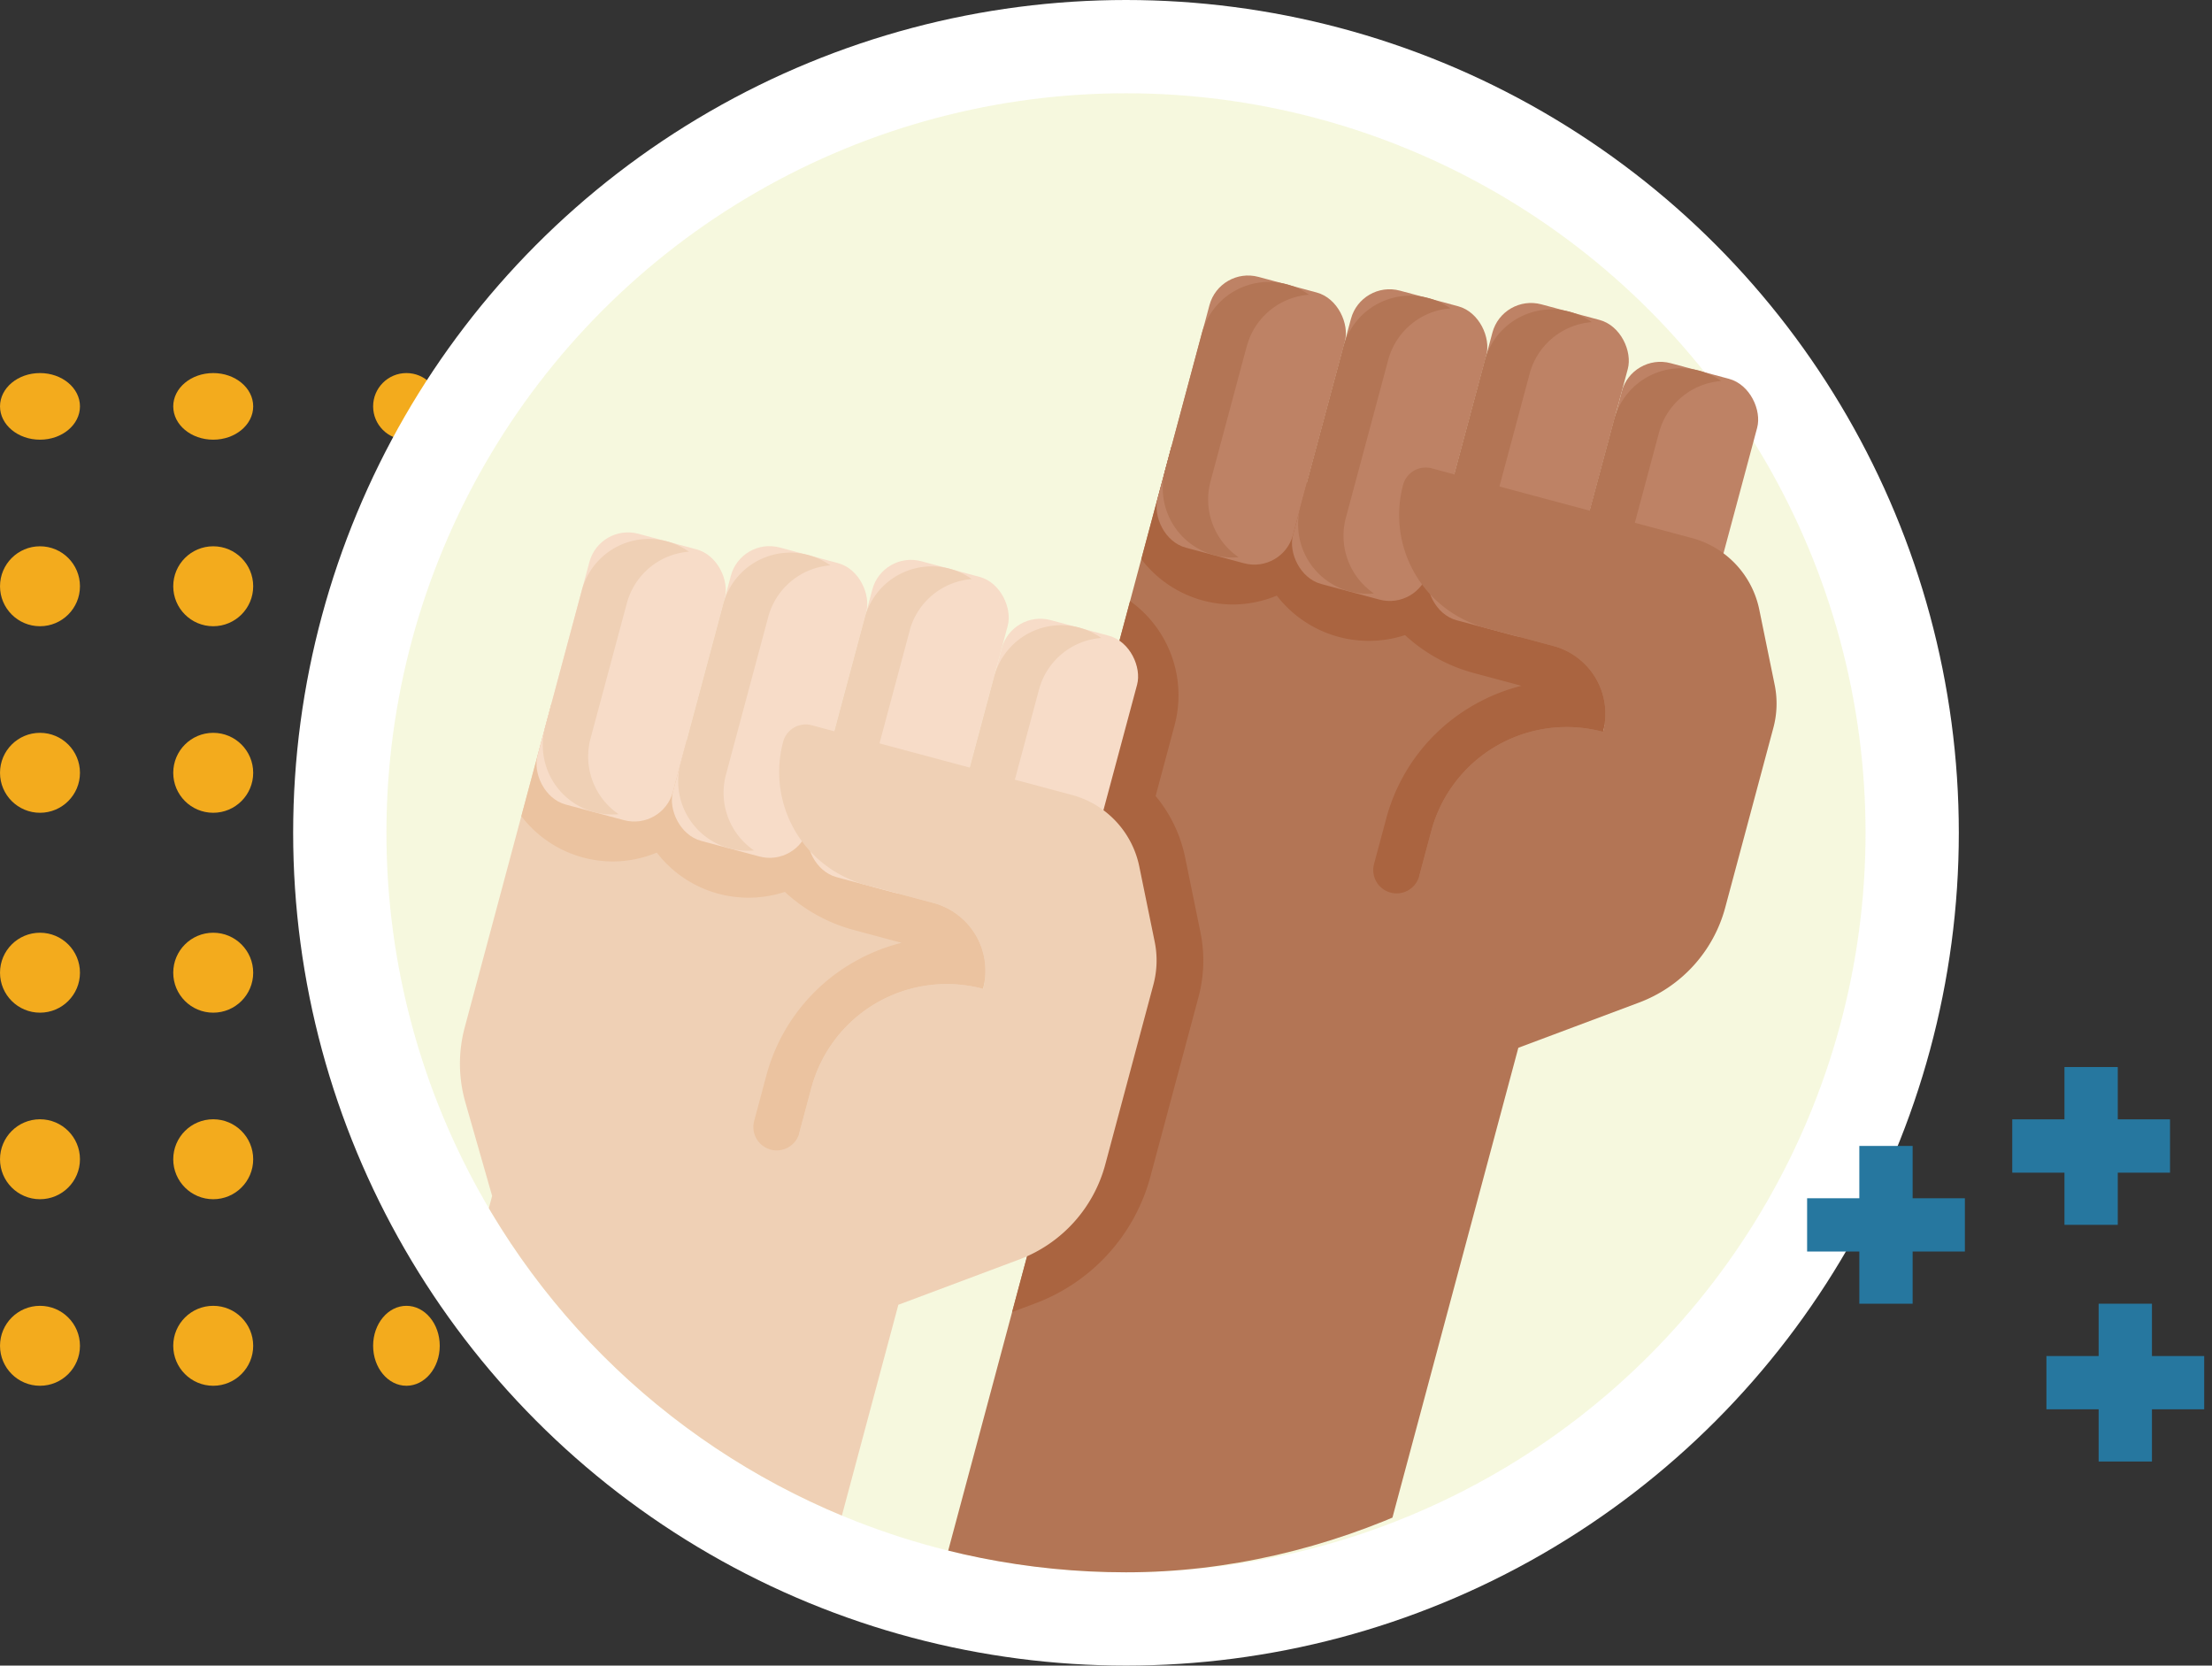<svg xmlns="http://www.w3.org/2000/svg" xmlns:xlink="http://www.w3.org/1999/xlink" width="166" height="125" viewBox="0 0 166 125">
  <rect x="0" y="0" width="166" height="125" fill="#333333" stroke="none"/>
  <defs>
    <clipPath id="clip-path">
      <path id="Trazado_596607" data-name="Trazado 596607" d="M55.5-3.634c30.652,0,58.056,24.51,58.056,55.162S86.152,111,55.5,111A55.5,55.5,0,0,1,0,55.5C0,24.848,24.848-3.634,55.5-3.634Z" transform="translate(1007 2360)" fill="#f2f5d1" opacity="0.7"/>
    </clipPath>
  </defs>
  <g id="Grupo_874635" data-name="Grupo 874635" transform="translate(-978 -2353)">
    <g id="Grupo_874633" data-name="Grupo 874633" transform="translate(457.597 -5409.061)">
      <rect id="Rectángulo_291466" data-name="Rectángulo 291466" width="166" height="90" transform="translate(520.404 7782.06)" fill="none"/>
      <g id="Grupo_874624" data-name="Grupo 874624" transform="translate(520.404 7789.614)">
        <g id="Grupo_874620" data-name="Grupo 874620" transform="translate(33.466 33.466) rotate(180)">
          <ellipse id="Elipse_4713" data-name="Elipse 4713" cx="2.5" cy="3" rx="2.5" ry="3" transform="translate(0.466 0.021)" fill="#f3ab1d"/>
          <ellipse id="Elipse_4717" data-name="Elipse 4717" cx="2.5" cy="3" rx="2.5" ry="3" transform="translate(0.466 14.021)" fill="#f3ab1d"/>
          <circle id="Elipse_4719" data-name="Elipse 4719" cx="2.5" cy="2.5" r="2.5" transform="translate(0.466 28.021)" fill="#f3ab1d"/>
          <circle id="Elipse_4715" data-name="Elipse 4715" cx="3" cy="3" r="3" transform="translate(14.466 0.021)" fill="#f3ab1d"/>
          <circle id="Elipse_4720" data-name="Elipse 4720" cx="3" cy="3" r="3" transform="translate(27.466 0.021)" fill="#f3ab1d"/>
          <circle id="Elipse_4716" data-name="Elipse 4716" cx="3" cy="3" r="3" transform="translate(14.466 14.021)" fill="#f3ab1d"/>
          <circle id="Elipse_4721" data-name="Elipse 4721" cx="3" cy="3" r="3" transform="translate(27.466 14.021)" fill="#f3ab1d"/>
          <ellipse id="Elipse_4718" data-name="Elipse 4718" cx="3" cy="2.5" rx="3" ry="2.5" transform="translate(14.466 28.021)" fill="#f3ab1d"/>
          <ellipse id="Elipse_4722" data-name="Elipse 4722" cx="3" cy="2.5" rx="3" ry="2.5" transform="translate(27.466 28.021)" fill="#f3ab1d"/>
        </g>
        <g id="Grupo_874621" data-name="Grupo 874621" transform="translate(33.466 76.776) rotate(180)">
          <ellipse id="Elipse_4713-2" data-name="Elipse 4713" cx="2.5" cy="3" rx="2.5" ry="3" transform="translate(0.466 0.329)" fill="#f3ab1d"/>
          <ellipse id="Elipse_4717-2" data-name="Elipse 4717" cx="2.5" cy="3" rx="2.5" ry="3" transform="translate(0.466 14.329)" fill="#f3ab1d"/>
          <ellipse id="Elipse_4719-2" data-name="Elipse 4719" cx="2.5" cy="3" rx="2.5" ry="3" transform="translate(0.466 28.329)" fill="#f3ab1d"/>
          <circle id="Elipse_4715-2" data-name="Elipse 4715" cx="3" cy="3" r="3" transform="translate(14.466 0.329)" fill="#f3ab1d"/>
          <circle id="Elipse_4720-2" data-name="Elipse 4720" cx="3" cy="3" r="3" transform="translate(27.466 0.329)" fill="#f3ab1d"/>
          <circle id="Elipse_4716-2" data-name="Elipse 4716" cx="3" cy="3" r="3" transform="translate(14.466 14.329)" fill="#f3ab1d"/>
          <circle id="Elipse_4721-2" data-name="Elipse 4721" cx="3" cy="3" r="3" transform="translate(27.466 14.329)" fill="#f3ab1d"/>
          <circle id="Elipse_4718-2" data-name="Elipse 4718" cx="3" cy="3" r="3" transform="translate(14.466 28.329)" fill="#f3ab1d"/>
          <circle id="Elipse_4722-2" data-name="Elipse 4722" cx="3" cy="3" r="3" transform="translate(27.466 28.329)" fill="#f3ab1d"/>
        </g>
      </g>
    </g>
    <g id="Grupo_156377" data-name="Grupo 156377">
      <circle id="Elipse_4724" data-name="Elipse 4724" cx="62.5" cy="62.5" r="62.5" transform="translate(1000 2353)" fill="#fff"/>
      <circle id="Elipse_4738" data-name="Elipse 4738" cx="55.5" cy="55.5" r="55.5" transform="translate(1007 2360)" fill="#f2f5d1" opacity="0.7"/>
      <g id="Enmascarar_grupo_55" data-name="Enmascarar grupo 55" clip-path="url(#clip-path)">
        <g id="mano" transform="translate(1004.5 2369.669)">
          <path id="Trazado_596578" data-name="Trazado 596578" d="M79.2,20.584l-35.566-9.53L37.131,35.338a10.519,10.519,0,0,0,.047,5.616l2.01,7.027-13.1,48.893H58.762L69.674,56.15" transform="translate(17.77 5.816)" fill="#b37555"/>
          <path id="Trazado_596579" data-name="Trazado 596579" d="M37.067,11.054,34.81,19.481a8.674,8.674,0,0,0,4.616,3.1,8.8,8.8,0,0,0,2.271.3,8.683,8.683,0,0,0,3.279-.666A8.725,8.725,0,0,0,60.324,19.1l.454-1.694Z" transform="translate(24.341 5.816)" fill="#aa6440"/>
          <path id="Trazado_596580" data-name="Trazado 596580" d="M42.259,36.87a10.489,10.489,0,0,0-2.21-4.586l1.414-5.279a8.706,8.706,0,0,0-3.33-9.353L34.726,30.365a10.517,10.517,0,0,0,.047,5.616l2.01,7.028-.243.9,0,.018a3.535,3.535,0,0,1-.048,1.611L32.881,59.037A6.934,6.934,0,0,1,31.963,61L29.28,71.011l1.747-.654a14.054,14.054,0,0,0,8.627-9.5l3.617-13.5a10.585,10.585,0,0,0,.145-4.832Z" transform="translate(20.175 10.787)" fill="#aa6440"/>
          <path id="Trazado_596581" data-name="Trazado 596581" d="M62.65,32.3a5.26,5.26,0,0,0-3.719-6.442L53.85,24.495a8.767,8.767,0,0,1-6.2-10.737,1.753,1.753,0,0,1,2.147-1.24l-4.769-1.278a5.189,5.189,0,0,0-.766,1.609,12.287,12.287,0,0,0,8.679,15.032l3.589.962a14.084,14.084,0,0,0-3.618,1.467,13.938,13.938,0,0,0-6.535,8.518l-.908,3.387a1.753,1.753,0,1,0,3.387.908v0l.907-3.385A10.52,10.52,0,0,1,62.65,32.3Z" transform="translate(31.147 5.956)" fill="#aa6440"/>
          <rect id="Rectángulo_44533" data-name="Rectángulo 44533" width="10.52" height="24.547" rx="3" transform="translate(86.275 5.395) rotate(15.009)" fill="#be8265"/>
          <rect id="Rectángulo_44534" data-name="Rectángulo 44534" width="10.52" height="22.794" rx="3" transform="translate(95.982 9.812) rotate(15.009)" fill="#be8265"/>
          <rect id="Rectángulo_44535" data-name="Rectángulo 44535" width="10.52" height="22.794" rx="3" transform="translate(75.658 4.366) rotate(15.009)" fill="#be8265"/>
          <rect id="Rectángulo_44536" data-name="Rectángulo 44536" width="10.52" height="21.04" rx="3" transform="translate(65.042 3.334) rotate(15.009)" fill="#be8265"/>
          <g id="Grupo_156374" data-name="Grupo 156374" transform="translate(60.763 4.492)">
            <path id="Trazado_596582" data-name="Trazado 596582" d="M54.529,9.986,50.9,23.535a5.245,5.245,0,0,0,2.109,5.677,5.21,5.21,0,0,1-5.5-6.585L51.141,9.079a5.209,5.209,0,0,1,8.052-2.955,5.244,5.244,0,0,0-4.665,3.862Z" transform="translate(-26.997 -3.11)" fill="#b37555"/>
            <path id="Trazado_596583" data-name="Trazado 596583" d="M59.871,12.505,56.695,24.36A5.245,5.245,0,0,0,58.8,30.038a5.21,5.21,0,0,1-5.5-6.585L56.484,11.6a5.209,5.209,0,0,1,8.053-2.954,5.245,5.245,0,0,0-4.666,3.862Z" transform="translate(-22.631 -1.213)" fill="#b37555"/>
            <path id="Trazado_596584" data-name="Trazado 596584" d="M48.28,9.4,45.1,21.254a5.245,5.245,0,0,0,2.109,5.677,5.21,5.21,0,0,1-5.5-6.585L44.893,8.491a5.21,5.21,0,0,1,8.052-2.955A5.245,5.245,0,0,0,48.28,9.4Z" transform="translate(-31.364 -3.553)" fill="#b37555"/>
            <path id="Trazado_596585" data-name="Trazado 596585" d="M42.031,8.812,39.308,18.973a5.244,5.244,0,0,0,2.109,5.677,5.209,5.209,0,0,1-5.5-6.585L38.644,7.9A5.21,5.21,0,0,1,46.7,4.95a5.245,5.245,0,0,0-4.665,3.862Z" transform="translate(-35.73 -3.994)" fill="#b37555"/>
            <path id="Trazado_596586" data-name="Trazado 596586" d="M47.352,42.6l.908-3.387a10.52,10.52,0,0,1,12.884-7.439,5.26,5.26,0,0,0-3.72-6.442l-5.08-1.361a8.767,8.767,0,0,1-6.2-10.737A1.753,1.753,0,0,1,48.292,12l19.524,5.231a7.013,7.013,0,0,1,5.056,5.368l1.157,5.655a7.013,7.013,0,0,1-.1,3.221L70.316,44.965a10.52,10.52,0,0,1-6.471,7.129l-9.054,3.392" transform="translate(-28.11 1.988)" fill="#b37555"/>
          </g>
          <path id="Trazado_596587" data-name="Trazado 596587" d="M50.448,31.584l-35.566-9.53L8.375,46.337a10.52,10.52,0,0,0,.047,5.616l2.01,7.028L2.5,88.587H35.174L40.918,67.15" transform="translate(0 14.102)" fill="#efd0b5"/>
          <path id="Trazado_596588" data-name="Trazado 596588" d="M10.532,22.054,8.274,30.481a8.673,8.673,0,0,0,4.616,3.1,8.8,8.8,0,0,0,2.271.3,8.688,8.688,0,0,0,3.279-.666A8.673,8.673,0,0,0,23.051,36.3a8.763,8.763,0,0,0,10.737-6.2l.454-1.694Z" transform="translate(4.35 14.102)" fill="#ebc3a0"/>
          <path id="Trazado_596589" data-name="Trazado 596589" d="M36.114,43.3a5.26,5.26,0,0,0-3.719-6.442L27.314,35.5a8.767,8.767,0,0,1-6.2-10.737,1.753,1.753,0,0,1,2.148-1.24L18.493,22.24a5.185,5.185,0,0,0-.766,1.609,12.287,12.287,0,0,0,8.679,15.032L30,39.844a14.088,14.088,0,0,0-3.618,1.467,13.938,13.938,0,0,0-6.535,8.518l-.908,3.387a1.753,1.753,0,1,0,3.387.908v0l.907-3.385A10.52,10.52,0,0,1,36.114,43.3Z" transform="translate(11.157 14.243)" fill="#ebc3a0"/>
          <rect id="Rectángulo_44537" data-name="Rectángulo 44537" width="10.52" height="24.547" rx="3" transform="translate(39.741 24.674) rotate(15.009)" fill="#f7dcc8"/>
          <rect id="Rectángulo_44538" data-name="Rectángulo 44538" width="10.52" height="22.794" rx="3" transform="translate(49.449 29.093) rotate(15.009)" fill="#f7dcc8"/>
          <rect id="Rectángulo_44539" data-name="Rectángulo 44539" width="10.52" height="22.794" rx="3" transform="translate(29.124 23.644) rotate(15.009)" fill="#f7dcc8"/>
          <rect id="Rectángulo_44540" data-name="Rectángulo 44540" width="10.52" height="21.04" rx="3" transform="translate(18.508 22.613) rotate(15.009)" fill="#f7dcc8"/>
          <path id="Trazado_596590" data-name="Trazado 596590" d="M27.993,20.986,24.364,34.535a5.245,5.245,0,0,0,2.109,5.677,5.21,5.21,0,0,1-5.5-6.585l3.63-13.549a5.21,5.21,0,0,1,8.052-2.955,5.245,5.245,0,0,0-4.666,3.862Z" transform="translate(13.776 9.668)" fill="#efd0b5"/>
          <path id="Trazado_596591" data-name="Trazado 596591" d="M33.331,23.5,30.154,35.36a5.245,5.245,0,0,0,2.109,5.677,5.208,5.208,0,0,1-1.777-.143,5.26,5.26,0,0,1-3.719-6.442L29.944,22.6A5.209,5.209,0,0,1,38,19.643,5.245,5.245,0,0,0,33.331,23.5Z" transform="translate(18.146 11.566)" fill="#efd0b5"/>
          <path id="Trazado_596592" data-name="Trazado 596592" d="M21.745,20.4,18.567,32.253a5.245,5.245,0,0,0,2.109,5.677,5.21,5.21,0,0,1-5.5-6.585l3.177-11.855a5.21,5.21,0,0,1,8.052-2.955A5.245,5.245,0,0,0,21.745,20.4Z" transform="translate(9.409 9.226)" fill="#efd0b5"/>
          <path id="Trazado_596593" data-name="Trazado 596593" d="M15.5,19.812,12.772,29.974a5.244,5.244,0,0,0,2.109,5.677,5.209,5.209,0,0,1-5.5-6.585L12.108,18.9A5.21,5.21,0,0,1,20.16,15.95,5.244,5.244,0,0,0,15.5,19.812Z" transform="translate(5.043 8.784)" fill="#efd0b5"/>
          <path id="Trazado_596594" data-name="Trazado 596594" d="M20.816,53.6l.908-3.387a10.52,10.52,0,0,1,12.884-7.439,5.26,5.26,0,0,0-3.719-6.442l-5.081-1.361a8.767,8.767,0,0,1-6.2-10.737,1.753,1.753,0,0,1,2.147-1.24l19.524,5.231a7.013,7.013,0,0,1,5.056,5.368l1.157,5.655a7.016,7.016,0,0,1-.1,3.221L43.781,55.965a10.52,10.52,0,0,1-6.471,7.129l-9.055,3.392" transform="translate(12.663 14.766)" fill="#efd0b5"/>
        </g>
      </g>
    </g>
    <g id="Grupo_874634" data-name="Grupo 874634" transform="translate(1113.615 2433.084)">
      <g id="Grupo_151688" data-name="Grupo 151688" transform="translate(0 5.921)">
        <path id="Trazado_212295" data-name="Trazado 212295" d="M-11425.02-11468v11.842" transform="translate(11430.939 11467.996)" fill="none" stroke="#26779f" stroke-width="4"/>
        <path id="Trazado_212296" data-name="Trazado 212296" d="M0,0V11.841" transform="translate(11.841 5.921) rotate(90)" fill="none" stroke="#26779f" stroke-width="4"/>
      </g>
      <g id="Grupo_151689" data-name="Grupo 151689" transform="translate(15.394 0)">
        <path id="Trazado_212295-2" data-name="Trazado 212295" d="M-11425.02-11468v11.842" transform="translate(11430.939 11467.996)" fill="none" stroke="#26779f" stroke-width="4"/>
        <path id="Trazado_212296-2" data-name="Trazado 212296" d="M0,0V11.841" transform="translate(11.841 5.921) rotate(90)" fill="none" stroke="#26779f" stroke-width="4"/>
      </g>
      <g id="Grupo_151690" data-name="Grupo 151690" transform="translate(17.959 17.762)">
        <path id="Trazado_212295-3" data-name="Trazado 212295" d="M-11425.02-11468v11.842" transform="translate(11430.939 11467.996)" fill="none" stroke="#26779f" stroke-width="4"/>
        <path id="Trazado_212296-3" data-name="Trazado 212296" d="M0,0V11.841" transform="translate(11.841 5.921) rotate(90)" fill="none" stroke="#26779f" stroke-width="4"/>
      </g>
    </g>
  </g>
</svg>
